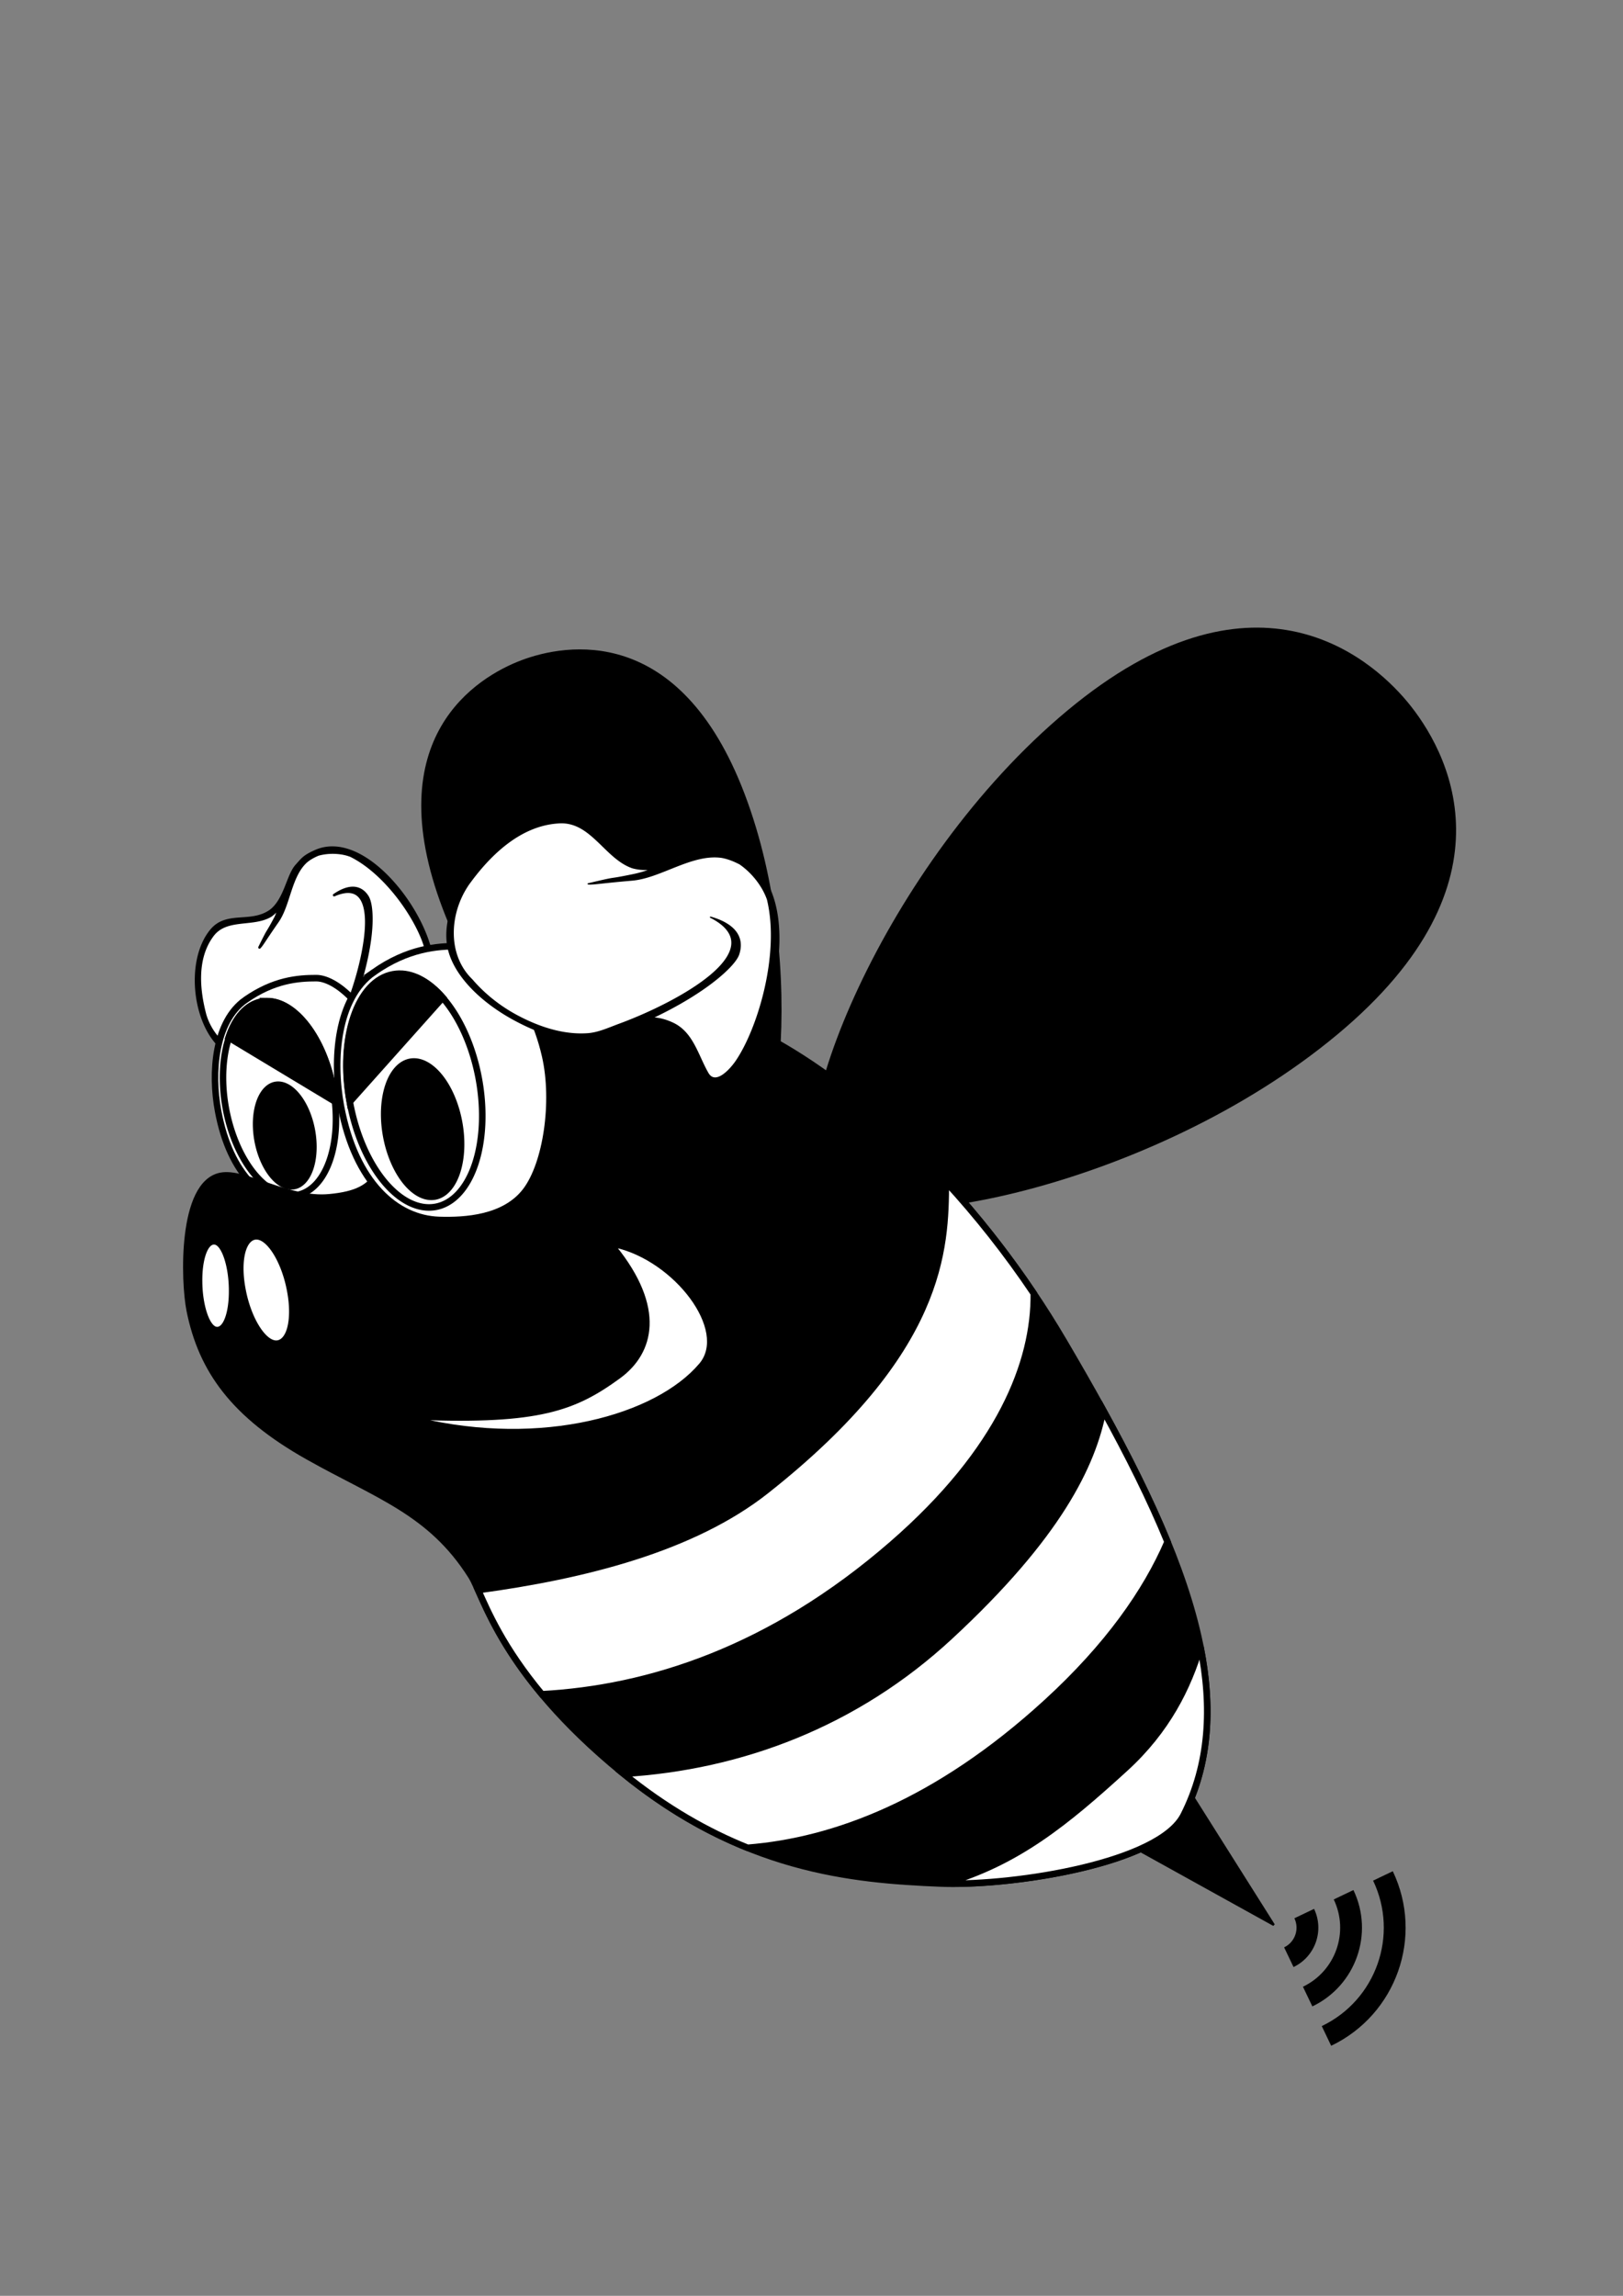 <?xml version="1.0" encoding="UTF-8" standalone="no"?>
<!-- Created with Inkscape (http://www.inkscape.org/) -->

<svg
   xmlns:dc="http://purl.org/dc/elements/1.1/"
   xmlns:cc="http://creativecommons.org/ns#"
   xmlns:rdf="http://www.w3.org/1999/02/22-rdf-syntax-ns#"
   xmlns:svg="http://www.w3.org/2000/svg"
   xmlns="http://www.w3.org/2000/svg"
   xmlns:sodipodi="http://sodipodi.sourceforge.net/DTD/sodipodi-0.dtd"
   xmlns:inkscape="http://www.inkscape.org/namespaces/inkscape"
   width="744.094"
   height="1052.362"
   id="svg2"
   version="1.1"
   inkscape:version="0.48.5 r10040"
   sodipodi:docname="pig1.svg">
  <rect width="100%" height="100%" fill="#808080" stroke="none"/>
  <defs
     id="defs4" />
  <sodipodi:namedview
     id="base"
     pagecolor="#ffffff"
     bordercolor="#666666"
     borderopacity="1.0"
     inkscape:pageopacity="0.0"
     inkscape:pageshadow="2"
     inkscape:zoom="1"
     inkscape:cx="613.68121"
     inkscape:cy="419.40627"
     inkscape:document-units="px"
     inkscape:current-layer="layer8"
     showgrid="false"
     inkscape:window-width="1680"
     inkscape:window-height="964"
     inkscape:window-x="-4"
     inkscape:window-y="-4"
     inkscape:window-maximized="1">
    <inkscape:grid
       type="xygrid"
       id="grid2985" />
  </sodipodi:namedview>
  <g
     inkscape:groupmode="layer"
     id="layer13"
     inkscape:label="String">
    <path
       style="fill:#000000;fill-opacity:1;stroke:none"
       d="m 638.545,857.735 -9.021,4.314 c 11.913,24.912 1.376,54.765 -23.537,66.679 l 4.314,9.022 c 29.895,-14.296 42.54,-50.12 28.244,-80.014 z m -18.043,8.628 -9.022,4.314 c 7.148,14.947 0.825,32.859 -14.122,40.007 l 4.314,9.021 c 19.93,-9.531 28.36,-33.413 18.829,-53.343 z m -18.043,8.628 -9.022,4.314 c 2.383,4.982 0.275,10.953 -4.707,13.336 l 4.314,9.022 c 9.965,-4.765 14.18,-16.707 9.415,-26.671 z"
       id="path4880-3"
       inkscape:connector-curvature="0" />
    <path
       style="fill:#000000;stroke:#000000;stroke-width:1px;stroke-linecap:butt;stroke-linejoin:miter;stroke-opacity:1"
       d="m 543,817.362 41,65 -74,-41 z"
       id="path4866"
       inkscape:connector-curvature="0"
       sodipodi:nodetypes="cccc" />
  </g>
  <g
     inkscape:groupmode="layer"
     id="layer12"
     inkscape:label="Wings">
    <path
       style="fill:#000000;fill-opacity:1;stroke:none"
       d="m 613.053,474.255 c -84.404,70.258 -215.705,95.74 -236.33,70.963 -20.624,-24.777 28.254,-149.277 112.659,-219.535 84.404,-70.258 137.806,-25.656 155.853,-3.975 18.048,21.682 52.222,82.288 -32.182,152.546 z"
       id="path4789"
       inkscape:connector-curvature="0"
       sodipodi:nodetypes="szszs" />
    <path
       style="fill:#000000;fill-opacity:1;stroke:none"
       d="m 341.419,364.029 c 29.838,78.652 15.552,180.104 -7.537,188.863 -23.088,8.759 -101.071,-57.689 -130.909,-136.341 -29.838,-78.652 15.782,-106.207 35.986,-113.871 20.204,-7.665 72.621,-17.303 102.46,61.349 z"
       id="path4789-7"
       inkscape:connector-curvature="0"
       sodipodi:nodetypes="szszs" />
  </g>
  <g
     style="display:inline"
     inkscape:label="Ears Bottom"
     id="g4752"
     inkscape:groupmode="layer">
    <path
       sodipodi:nodetypes="sssssss"
       inkscape:connector-curvature="0"
       id="path4754"
       d="m 198.064,438.89 c -4.32,-24.516 -33.852,-59.508 -54.597,-47.976 -14.369,7.987 -10.378,20.244 -19.423,26.599 -9.096,6.391 -20.039,0.367 -27.157,8.906 -11.82,14.181 -8.208,45.324 7.027,55.751 16.055,10.988 52.698,-4.76 56.783,-19.798 11.502,-42.336 41.501,-0.021 37.367,-23.482 z"
       style="fill:#ffffff;fill-opacity:1;stroke:none" />
    <path
       sodipodi:type="inkscape:offset"
       inkscape:radius="0.58420622"
       inkscape:original="M 153.03125 388.5625 C 150.22364 388.46745 147.44535 388.93059 144.78125 390.09375 C 139.01822 392.60993 138.54695 393.96154 136.03125 396.6875 C 131.88311 401.18235 130.78534 412.4415 124.03125 417.5 C 114.93543 423.89082 104.02357 417.86692 96.90625 426.40625 C 85.0864 440.58762 88.6713 471.72953 103.90625 482.15625 C 112.16708 487.80991 125.9022 486.41123 137.8125 481.625 C 147.79045 477.61528 157.48051 471.54991 161.15625 462.65625 C 162.72852 458.85202 166.53154 455.16613 168.53125 452.53125 C 180.90398 436.22855 201.75601 459.86556 198.0625 438.90625 C 194.40045 418.12547 172.68453 389.22788 153.03125 388.5625 z M 153.65625 390.8125 C 156.21736 390.92036 158.64441 391.39289 160.71875 392.1875 C 177.41379 400.41818 191.61092 421.94404 195.0625 434.25 C 196.06391 437.82037 196.83087 444.62658 192.09375 443.8125 C 185.49333 442.67821 179.41289 440.76756 172.75 443.9375 C 170.48815 445.01358 166.62915 449.06184 165.15625 450.71875 C 172.15296 427.07472 170.63354 414.42441 168.4375 410.96875 C 164.01039 404.00226 156.74713 407.85194 153.15625 410.34375 C 175.06102 400.83505 167.96907 436.44524 161.125 455.8125 C 159.81981 459.50587 158.91742 463.04737 156.875 465.90625 C 152.15469 472.51348 144.83536 477.04506 137.21875 480.125 C 131.27982 482.52655 124.91218 483.85015 118.59375 483.9375 C 107.04542 485.08349 97.24573 475.85537 94.0625 465.3125 C 90.93581 453.58739 89.6879 439.47934 97.1875 429.125 C 103.41938 420.18694 115.9635 424.6985 124.21875 419.65625 C 126.06193 418.37155 127.51356 416.74434 128.75 414.9375 C 128.05932 416.85354 127.27662 418.82745 126.21875 420.8125 C 121.38297 429.88668 124.22967 423.67843 118.96875 434.3125 C 120.27176 432.98865 120.85448 431.58062 127.25 422.375 C 132.65254 414.59864 133.01644 401.53193 140.34375 394.90625 C 142.10378 393.43329 143.98855 392.49061 145.875 391.6875 C 148.41406 390.97573 151.09514 390.70464 153.65625 390.8125 z "
       style="fill:#000000;fill-opacity:1;stroke:none;display:inline"
       id="path4878"
       d="m 153.062,387.969 c -2.885,-0.098 -5.752,0.394 -8.5,1.594 -5.823,2.542 -6.494,4.037 -8.969,6.719 -2.222,2.407 -3.497,6.389 -5.125,10.375 -1.628,3.986 -3.559,7.961 -6.781,10.375 -4.387,3.083 -9.222,3.169 -14,3.531 -4.778,0.362 -9.523,1.034 -13.219,5.469 -6.063,7.275 -8.119,18.737 -6.781,29.719 1.338,10.982 6.051,21.521 13.875,26.875 8.547,5.849 22.451,4.361 34.469,-0.469 10.046,-4.037 19.878,-10.139 23.656,-19.281 1.496,-3.62 5.256,-7.29 7.312,-10 3.004,-3.959 6.424,-5.422 9.938,-5.812 3.513,-0.39 7.127,0.342 10.281,0.969 3.154,0.627 5.903,1.237 7.844,0.062 0.97,-0.587 1.615,-1.655 1.875,-3.156 0.26,-1.501 0.156,-3.468 -0.312,-6.125 -1.857,-10.539 -8.221,-23.022 -16.625,-33 -8.404,-9.978 -18.832,-17.502 -28.938,-17.844 z m 0.562,3.438 c 2.494,0.105 4.845,0.551 6.844,1.312 0.009,0.003 0.022,-0.003 0.031,0 8.216,4.058 15.883,11.422 21.906,19.312 6.029,7.898 10.4,16.337 12.094,22.375 0.485,1.73 0.912,4.288 0.656,6.188 -0.128,0.95 -0.431,1.712 -0.875,2.156 -0.444,0.444 -1.041,0.681 -2.094,0.5 -6.552,-1.126 -12.818,-3.112 -19.688,0.156 -1.271,0.605 -2.801,1.911 -4.25,3.281 -0.8,0.757 -1.285,1.346 -1.938,2.031 3.03,-10.766 4.292,-19.251 4.5,-25.438 0.222,-6.613 -0.637,-10.676 -1.875,-12.625 -2.317,-3.646 -5.553,-4.551 -8.531,-4.125 -2.979,0.426 -5.763,2.073 -7.594,3.344 a 0.584,0.584 0 0 0 0.562,1 c 2.682,-1.164 4.892,-1.626 6.656,-1.531 1.765,0.095 3.098,0.725 4.156,1.781 2.116,2.112 3.102,6.127 3.156,11.125 0.108,9.995 -3.376,23.738 -6.781,33.375 -1.316,3.724 -2.199,7.198 -4.156,9.938 -4.628,6.478 -11.854,10.977 -19.406,14.031 -5.874,2.375 -12.164,3.664 -18.406,3.75 a 0.584,0.584 0 0 0 -0.062,0 c -11.209,1.112 -20.792,-7.872 -23.906,-18.188 -3.107,-11.65 -4.302,-25.562 3.031,-35.688 2.984,-4.28 7.468,-5.354 12.375,-5.969 4.907,-0.615 10.194,-0.714 14.5,-3.344 a 0.584,0.584 0 0 0 0.031,-0.031 c 0.789,-0.55 1.464,-1.157 2.125,-1.812 -0.331,0.747 -0.569,1.468 -0.969,2.219 -2.414,4.53 -2.908,5.227 -3.469,6.156 -0.561,0.929 -1.181,2.055 -3.812,7.375 a 0.584,0.584 0 0 0 0.938,0.656 c 1.387,-1.409 1.955,-2.804 8.344,-12 2.785,-4.009 4.23,-9.265 5.906,-14.312 1.676,-5.048 3.599,-9.875 7.125,-13.062 1.671,-1.394 3.447,-2.31 5.281,-3.094 2.473,-0.693 5.091,-0.949 7.594,-0.844 z" />
  </g>
  <g
     style="display:inline"
     inkscape:label="Googles Bottom"
     id="g4768"
     inkscape:groupmode="layer">
    <path
       sodipodi:nodetypes="ssszsss"
       inkscape:connector-curvature="0"
       id="path4770"
       d="m 112.5,458.362 c -14.043,9.835 -15.79,33.354 -12.5,51 5.5,29.5 21.384,43 37.5,43.5 9.995,0.31 24.989,-0.573 33,-11 8.011,-10.427 11.42,-34.199 7.5,-51.5 -5.951,-26.26 -23,-42 -33,-42 -8.333,0 -19.388,0.817 -32.5,10 z"
       style="fill:#ffffff;stroke:#000000;stroke-width:3;stroke-linecap:butt;stroke-linejoin:miter;stroke-miterlimit:4;stroke-opacity:1;stroke-dasharray:none" />
    <path
       transform="matrix(0.984,-0.18,0.18,0.984,-185.494,39.83)"
       d="m 250,512.362 a 25,45 0 1 1 -50,0 25,45 0 1 1 50,0 z"
       sodipodi:ry="45"
       sodipodi:rx="25"
       sodipodi:cy="512.36218"
       sodipodi:cx="225"
       id="path4776"
       style="fill:#ffffff;fill-opacity:1;stroke:#000000;stroke-width:3;stroke-miterlimit:4;stroke-opacity:1;stroke-dasharray:none"
       sodipodi:type="arc" />
  </g>
  <g
     style="display:inline"
     inkscape:label="Eyeballs Bottom"
     id="g4762"
     inkscape:groupmode="layer">
    <path
       transform="matrix(0.708,-0.129,0.129,0.708,-31.629,183.864)"
       d="m 250,512.362 a 25,45 0 1 1 -50,0 25,45 0 1 1 50,0 z"
       sodipodi:ry="45"
       sodipodi:rx="25"
       sodipodi:cy="512.36218"
       sodipodi:cx="225"
       id="path4764"
       style="fill:#000000;stroke:#000000;stroke-width:1.39;stroke-miterlimit:4;stroke-opacity:1;stroke-dasharray:none"
       sodipodi:type="arc" />
    <path
       transform="matrix(0.537,-0.098,0.098,0.537,-40.485,267.417)"
       d="m 250,512.362 a 25,45 0 1 1 -50,0 25,45 0 1 1 50,0 z"
       sodipodi:ry="45"
       sodipodi:rx="25"
       sodipodi:cy="512.36218"
       sodipodi:cx="225"
       id="path4766"
       style="fill:#000000;fill-opacity:1;stroke:#000000;stroke-width:1.832;stroke-miterlimit:4;stroke-opacity:1;stroke-dasharray:none"
       sodipodi:type="arc" />
  </g>
  <g
     style="display:inline"
     inkscape:label="Eye Shades Bottom"
     id="g4778"
     inkscape:groupmode="layer">
    <path
       inkscape:connector-curvature="0"
       id="path4780"
       d="m 183.25,446.312 c -1.026,6e-5 -2.043,0.095 -3.062,0.281 -16.295,2.98 -25.176,29.144 -19.844,58.469 L 203,457.281 c -6.011,-6.913 -12.912,-10.969 -19.75,-10.969 z"
       style="fill:#000000;fill-opacity:1;stroke:#000000;stroke-width:3;stroke-miterlimit:4;stroke-opacity:1;stroke-dasharray:none" />
    <path
       inkscape:connector-curvature="0"
       id="path4782"
       d="m 122.469,458.875 c -0.854,5e-5 -1.714,0.064 -2.562,0.219 -6.869,1.256 -12.158,7.479 -15.125,16.469 l 48.656,29.312 c -0.204,-1.973 -0.474,-3.978 -0.844,-6 -4.191,-22.919 -17.31,-40.001 -30.125,-40 z"
       style="fill:#000000;fill-opacity:1;stroke:#000000;stroke-width:3;stroke-miterlimit:4;stroke-opacity:1;stroke-dasharray:none" />
  </g>
  <g
     inkscape:groupmode="layer"
     id="layer4"
     inkscape:label="Body Smooth"
     style="display:inline">
    <path
       style="fill:#000000;fill-opacity:1;stroke:#000000;stroke-width:3;stroke-linecap:butt;stroke-linejoin:miter;stroke-miterlimit:4;stroke-opacity:1;stroke-dasharray:none"
       d="m 355,477.362 c 45,25 95.978,74.963 132.667,137.333 50,85 84.333,159.333 55,217.333 -11.283,22.309 -79.193,32.667 -111.667,31.333 -39.966,-1.641 -91,-6 -146,-51 -55,-45 -63.021,-80.553 -69,-90 C 197.437,693.033 173.235,685.647 141.333,667.696 107.302,648.546 92.518,628.081 87,600.696 84.346,587.523 82.886,542.391 101.364,538.977 c 11.055,-2.042 30.448,11.634 49.636,9.849 25.115,-2.336 23.158,-12.976 33,-40.131 14.339,-39.562 13.494,-54.946 48,-58 37.667,-3.333 78,1.667 123,26.667 z"
       id="path3044-4"
       inkscape:connector-curvature="0"
       sodipodi:nodetypes="zssszsssssssz" />
  </g>
  <g
     inkscape:groupmode="layer"
     id="layer11"
     inkscape:label="Cheek">
    <path
       style="fill:#ffffff;stroke:#000000;stroke-width:1px;stroke-linecap:butt;stroke-linejoin:miter;stroke-opacity:1"
       d="m 282,571.362 c 27.439,6.117 52.186,38.425 39,54 -20.133,23.78 -72.589,38.441 -129,25 55.042,2.061 71.586,-4.094 92,-19 15.446,-11.278 20.718,-31.921 -2,-60 z"
       id="path4787"
       inkscape:connector-curvature="0"
       sodipodi:nodetypes="cscsc" />
  </g>
  <g
     inkscape:groupmode="layer"
     id="layer5"
     inkscape:label="Googles"
     style="display:inline">
    <path
       style="fill:#ffffff;stroke:#000000;stroke-width:3;stroke-linecap:butt;stroke-linejoin:miter;stroke-miterlimit:4;stroke-opacity:1;stroke-dasharray:none"
       d="m 171.296,445.699 c -16.867,11.812 -18.965,40.061 -15.014,61.256 6.606,35.432 25.685,51.647 45.041,52.248 12.005,0.372 30.014,-0.689 39.636,-13.212 9.622,-12.524 13.717,-41.076 9.008,-61.857 -7.147,-31.541 -27.625,-50.446 -39.636,-50.446 -10.009,0 -23.287,0.982 -39.036,12.011 z"
       id="path3066-8"
       inkscape:connector-curvature="0"
       sodipodi:nodetypes="ssszsss" />
    <path
       sodipodi:type="arc"
       style="fill:#ffffff;stroke:#000000;stroke-width:2.498;stroke-miterlimit:4;stroke-opacity:1;stroke-dasharray:none"
       id="path3110-8"
       sodipodi:cx="225"
       sodipodi:cy="512.36218"
       sodipodi:rx="25"
       sodipodi:ry="45"
       d="m 250,512.362 a 25,45 0 1 1 -50,0 25,45 0 1 1 50,0 z"
       transform="matrix(1.182,-0.216,0.216,1.182,-186.624,-56.998)" />
  </g>
  <g
     inkscape:groupmode="layer"
     id="layer6"
     inkscape:label="Eye Shades"
     style="display:inline">
    <path
       style="fill:#000000;fill-opacity:1;stroke:#000000;stroke-width:3;stroke-miterlimit:4;stroke-opacity:1;stroke-dasharray:none"
       d="m 183.25,446.312 c -1.026,6e-5 -2.043,0.095 -3.062,0.281 -16.295,2.98 -25.176,29.144 -19.844,58.469 L 203,457.281 c -6.011,-6.913 -12.912,-10.969 -19.75,-10.969 z"
       id="path3110-8-1"
       inkscape:connector-curvature="0" />
  </g>
  <g
     inkscape:groupmode="layer"
     id="layer7"
     inkscape:label="Eyeballs"
     style="display:inline">
    <path
       sodipodi:type="arc"
       style="fill:#000000;stroke:#000000;stroke-width:1.39;stroke-miterlimit:4;stroke-opacity:1;stroke-dasharray:none"
       id="path3110-8-2"
       sodipodi:cx="225"
       sodipodi:cy="512.36218"
       sodipodi:rx="25"
       sodipodi:ry="45"
       d="m 250,512.362 a 25,45 0 1 1 -50,0 25,45 0 1 1 50,0 z"
       transform="matrix(0.708,-0.129,0.129,0.708,-31.629,183.864)" />
  </g>
  <g
     inkscape:groupmode="layer"
     id="layer8"
     inkscape:label="Nose"
     style="display:inline">
    <path
       sodipodi:type="arc"
       style="fill:#ffffff;fill-opacity:1;stroke:#000000;stroke-width:3.357;stroke-miterlimit:4;stroke-opacity:1;stroke-dasharray:none"
       id="path4107-6-1"
       sodipodi:cx="191"
       sodipodi:cy="612.36218"
       sodipodi:rx="9.666667"
       sodipodi:ry="19.333334"
       d="m 200.667,612.362 a 9.667,19.333 0 1 1 -19.333,0 9.667,19.333 0 1 1 19.333,0 z"
       transform="matrix(0.761,0.212,0.014,1.053,-55.081,-95.964)" />
    <path
       sodipodi:type="arc"
       style="fill:#ffffff;fill-opacity:1;stroke:#000000;stroke-width:2.523;stroke-miterlimit:4;stroke-opacity:1;stroke-dasharray:none"
       id="path4107-6-1-2"
       sodipodi:cx="191"
       sodipodi:cy="612.36218"
       sodipodi:rx="9.666667"
       sodipodi:ry="19.333334"
       d="m 200.667,612.362 a 9.667,19.333 0 1 1 -19.333,0 9.667,19.333 0 1 1 19.333,0 z"
       transform="matrix(1.131,0.07,0.236,1.265,-238.447,-196.697)" />
  </g>
  <g
     inkscape:groupmode="layer"
     id="layer9"
     inkscape:label="Ears"
     style="display:inline">
    <path
       style="fill:#ffffff;fill-opacity:1;stroke:none;display:inline"
       d="m 335.113,493.939 c 22.415,-26.431 33.627,-89.184 2.825,-101.146 -21.334,-8.285 -30.912,6.89 -45.764,2.855 -14.935,-4.058 -18.216,-21.137 -33.692,-21.165 -25.701,-0.046 -55.844,31.521 -53.461,57.112 2.511,26.968 51.968,52.207 71.708,43.208 55.574,-25.335 36.934,44.431 58.384,19.136 z"
       id="path4579-2-1"
       inkscape:connector-curvature="0"
       sodipodi:nodetypes="sssssss" />
    <path
       sodipodi:type="inkscape:offset"
       inkscape:radius="0.28266686"
       inkscape:original="M 258.5 374.5 C 232.79861 374.4536 202.64855 406.003 205.03125 431.59375 C 206.32321 445.46979 219.99945 458.90682 235.71875 467.40625 C 248.88775 474.52671 264.04911 479.53574 276.84375 475.5625 C 282.31662 473.86296 287.37575 470.85631 291.90625 470.03125 C 328.53569 463.36056 315.96188 516.56599 335.125 493.96875 C 356.83915 468.36334 368.92208 408.05055 340 393.5 C 332.17942 389.5655 330.28208 390.2074 325.125 389.9375 C 316.6215 389.49248 303.58121 398.3598 292.15625 395.625 C 277.22159 391.56706 273.97611 374.52798 258.5 374.5 z M 255.84375 377.1875 C 270.9594 375.9125 277.28857 393.39294 290.03125 397.75 C 293.04657 398.58148 296.05886 398.689 299.09375 398.40625 C 296.42732 399.37066 293.62945 400.27374 290.5625 400.90625 C 276.54277 403.7976 285.72477 401.33288 269.65625 405.15625 C 272.23305 405.37442 274.26471 404.74398 289.8125 403.40625 C 302.94627 402.27622 317.26171 391.01386 330.875 392.96875 C 334.01798 393.54375 336.71202 394.72512 339.25 396.03125 C 345.29118 400.20399 349.94976 406.54941 351.9375 412.40625 C 357.97084 437.60763 347.51652 471.92074 337.40625 486.5625 C 334.47294 490.81057 327.87257 497.73515 324.53125 491.9375 C 319.87565 483.85936 317.69611 473.28559 308.375 468.96875 C 305.21076 467.50332 302.17836 466.66638 299.09375 466.5625 C 323.01616 455.28662 336.9083 442.80051 338.65625 437.375 C 342.1801 426.43735 331.61257 422.06721 325.75 420.4375 C 355.41638 435.44116 310.95518 459.54237 284.125 469.4375 C 279.00844 471.32451 274.40975 473.51982 269.53125 473.875 C 258.25639 474.69593 246.88552 470.88708 236.8125 465.46875 C 228.95825 461.24389 221.90073 455.59582 216.1875 448.90625 C 204.68895 437.55686 205.85189 418.84875 214.3125 406.0625 C 224.0896 392.28531 238.08371 378.36439 255.84375 377.1875 z "
       style="fill:#000000;fill-opacity:1;stroke:none;display:inline"
       id="path4876"
       d="m 258.5,374.219 c -12.967,-0.023 -26.976,7.908 -37.469,19.031 -10.493,11.123 -17.484,25.459 -16.281,38.375 1.307,14.043 15.075,27.505 30.844,36.031 13.2,7.137 28.424,12.199 41.344,8.188 5.516,-1.713 10.583,-4.721 15.031,-5.531 9.095,-1.656 15.039,0.387 19.25,4.031 4.211,3.644 6.683,8.908 8.594,13.719 0.955,2.405 1.776,4.713 2.625,6.625 0.849,1.912 1.701,3.436 2.812,4.344 1.111,0.908 2.494,1.128 4.125,0.375 1.631,-0.753 3.561,-2.41 5.969,-5.25 10.911,-12.866 19.374,-34.377 21.5,-54.531 1.063,-10.077 0.518,-19.816 -2.094,-27.969 -2.612,-8.153 -7.317,-14.73 -14.625,-18.406 -7.848,-3.948 -9.87,-3.325 -15,-3.594 -4.357,-0.228 -9.729,1.903 -15.469,3.719 -5.74,1.816 -11.816,3.314 -17.438,1.969 -7.376,-2.004 -11.848,-7.221 -16.469,-12 -4.621,-4.779 -9.408,-9.111 -17.25,-9.125 z m 0.062,3.219 c 6.066,0.406 10.643,3.976 15.062,8.125 5.05,4.742 9.845,10.257 16.312,12.469 a 0.283,0.283 0 0 0 0.031,0 c 2.343,0.646 4.657,0.845 7,0.781 -2.052,0.69 -4.177,1.34 -6.469,1.812 -7.006,1.445 -8.181,1.557 -9.656,1.781 -1.475,0.225 -3.214,0.557 -11.25,2.469 a 0.283,0.283 0 0 0 -0.219,0.312 0.283,0.283 0 0 0 0.062,0.156 0.283,0.283 0 0 0 0.094,0.062 0.283,0.283 0 0 0 0.094,0.031 c 2.635,0.223 4.676,-0.413 20.219,-1.75 6.638,-0.571 13.524,-3.697 20.438,-6.406 6.903,-2.705 13.824,-4.984 20.531,-4.031 0.01,0.001 0.021,-0.001 0.031,0 3.076,0.567 5.742,1.711 8.25,3 0.012,0.008 0.019,0.023 0.031,0.031 5.96,4.129 10.565,10.418 12.531,16.188 0.002,0.01 -0.002,0.021 0,0.031 2.993,12.53 1.895,27.357 -1.219,40.875 -3.116,13.529 -8.228,25.758 -13.25,33.031 -1.451,2.102 -3.845,4.876 -6.219,6.375 -1.187,0.75 -2.364,1.154 -3.406,1.062 -1.042,-0.092 -1.978,-0.669 -2.781,-2.062 -2.311,-4.009 -4.038,-8.657 -6.344,-12.875 -2.306,-4.218 -5.205,-7.996 -9.938,-10.188 -2.849,-1.32 -5.62,-2.109 -8.406,-2.344 11.545,-5.516 20.752,-11.285 27.281,-16.375 3.351,-2.612 6.001,-5.031 7.938,-7.156 1.937,-2.126 3.164,-3.945 3.625,-5.375 1.791,-5.558 -0.039,-9.534 -3.031,-12.25 -2.992,-2.716 -7.142,-4.242 -10.094,-5.062 a 0.283,0.283 0 0 0 -0.344,0.312 0.283,0.283 0 0 0 0.062,0.156 0.283,0.283 0 0 0 0.094,0.062 c 3.682,1.862 6.184,3.872 7.719,5.938 1.535,2.066 2.108,4.178 1.906,6.375 -0.404,4.393 -3.958,9.078 -9.312,13.625 -10.709,9.094 -28.514,17.623 -41.906,22.562 -5.132,1.893 -9.724,4.056 -14.531,4.406 -11.198,0.815 -22.519,-2.973 -32.562,-8.375 -7.824,-4.209 -14.842,-9.838 -20.531,-16.5 a 0.283,0.283 0 0 0 -0.031,0 c -11.381,-11.234 -10.21,-29.81 -1.812,-42.5 l -0.031,0 c 9.755,-13.747 23.721,-27.582 41.344,-28.75 0.931,-0.079 1.821,-0.089 2.688,-0.031 z" />
  </g>
  <g
     inkscape:groupmode="layer"
     id="layer10"
     inkscape:label="Stripes"
     style="display:inline">
    <path
       style="fill:#ffffff;fill-opacity:1;stroke:#000000;stroke-width:3;stroke-miterlimit:4;stroke-opacity:1;stroke-dasharray:none"
       d="m 433.625,541.688 c -0.089,30.836 -1.339,77.53 -82.312,141.531 -33.71,26.644 -83.44,39.061 -132.094,45.656 4.315,9.621 11.395,26.365 29.219,47.75 48.662,-2.61 104.772,-20.21 160.656,-68.812 49.572,-43.112 65.219,-83.541 64.875,-114.875 -12.486,-18.579 -26.147,-35.794 -40.344,-51.25 z"
       id="path4351-5-7-6"
       inkscape:connector-curvature="0" />
    <path
       style="fill:#ffffff;fill-opacity:1;stroke:#000000;stroke-width:3;stroke-miterlimit:4;stroke-opacity:1;stroke-dasharray:none"
       d="m 505.75,646.375 c -4.785,25.176 -20.653,57.806 -70.312,103.781 -43.235,40.027 -95.831,59.667 -149.531,62.938 19.565,15.862 38.614,26.582 56.844,33.906 0.009,0.004 0.022,-0.004 0.031,0 39.648,-3.154 86.663,-20.55 137,-66.594 28.227,-25.82 45.672,-50.848 55.5,-73.625 C 527.367,687.442 517.263,667.279 505.75,646.375 z"
       id="path4351-5-7-6-7"
       inkscape:connector-curvature="0" />
    <path
       style="fill:#ffffff;fill-opacity:1;stroke:#000000;stroke-width:3;stroke-miterlimit:4;stroke-opacity:1;stroke-dasharray:none"
       d="m 550.312,754.562 c -5.594,18.969 -15.329,38.587 -34.531,56.094 -27.004,24.62 -49.331,43.047 -82.75,52.75 33.181,0.846 98.569,-9.514 109.625,-31.375 11.785,-23.303 13.312,-49.26 7.656,-77.469 z"
       id="path4351-5-7-6-7-9"
       inkscape:connector-curvature="0" />
  </g>
</svg>
